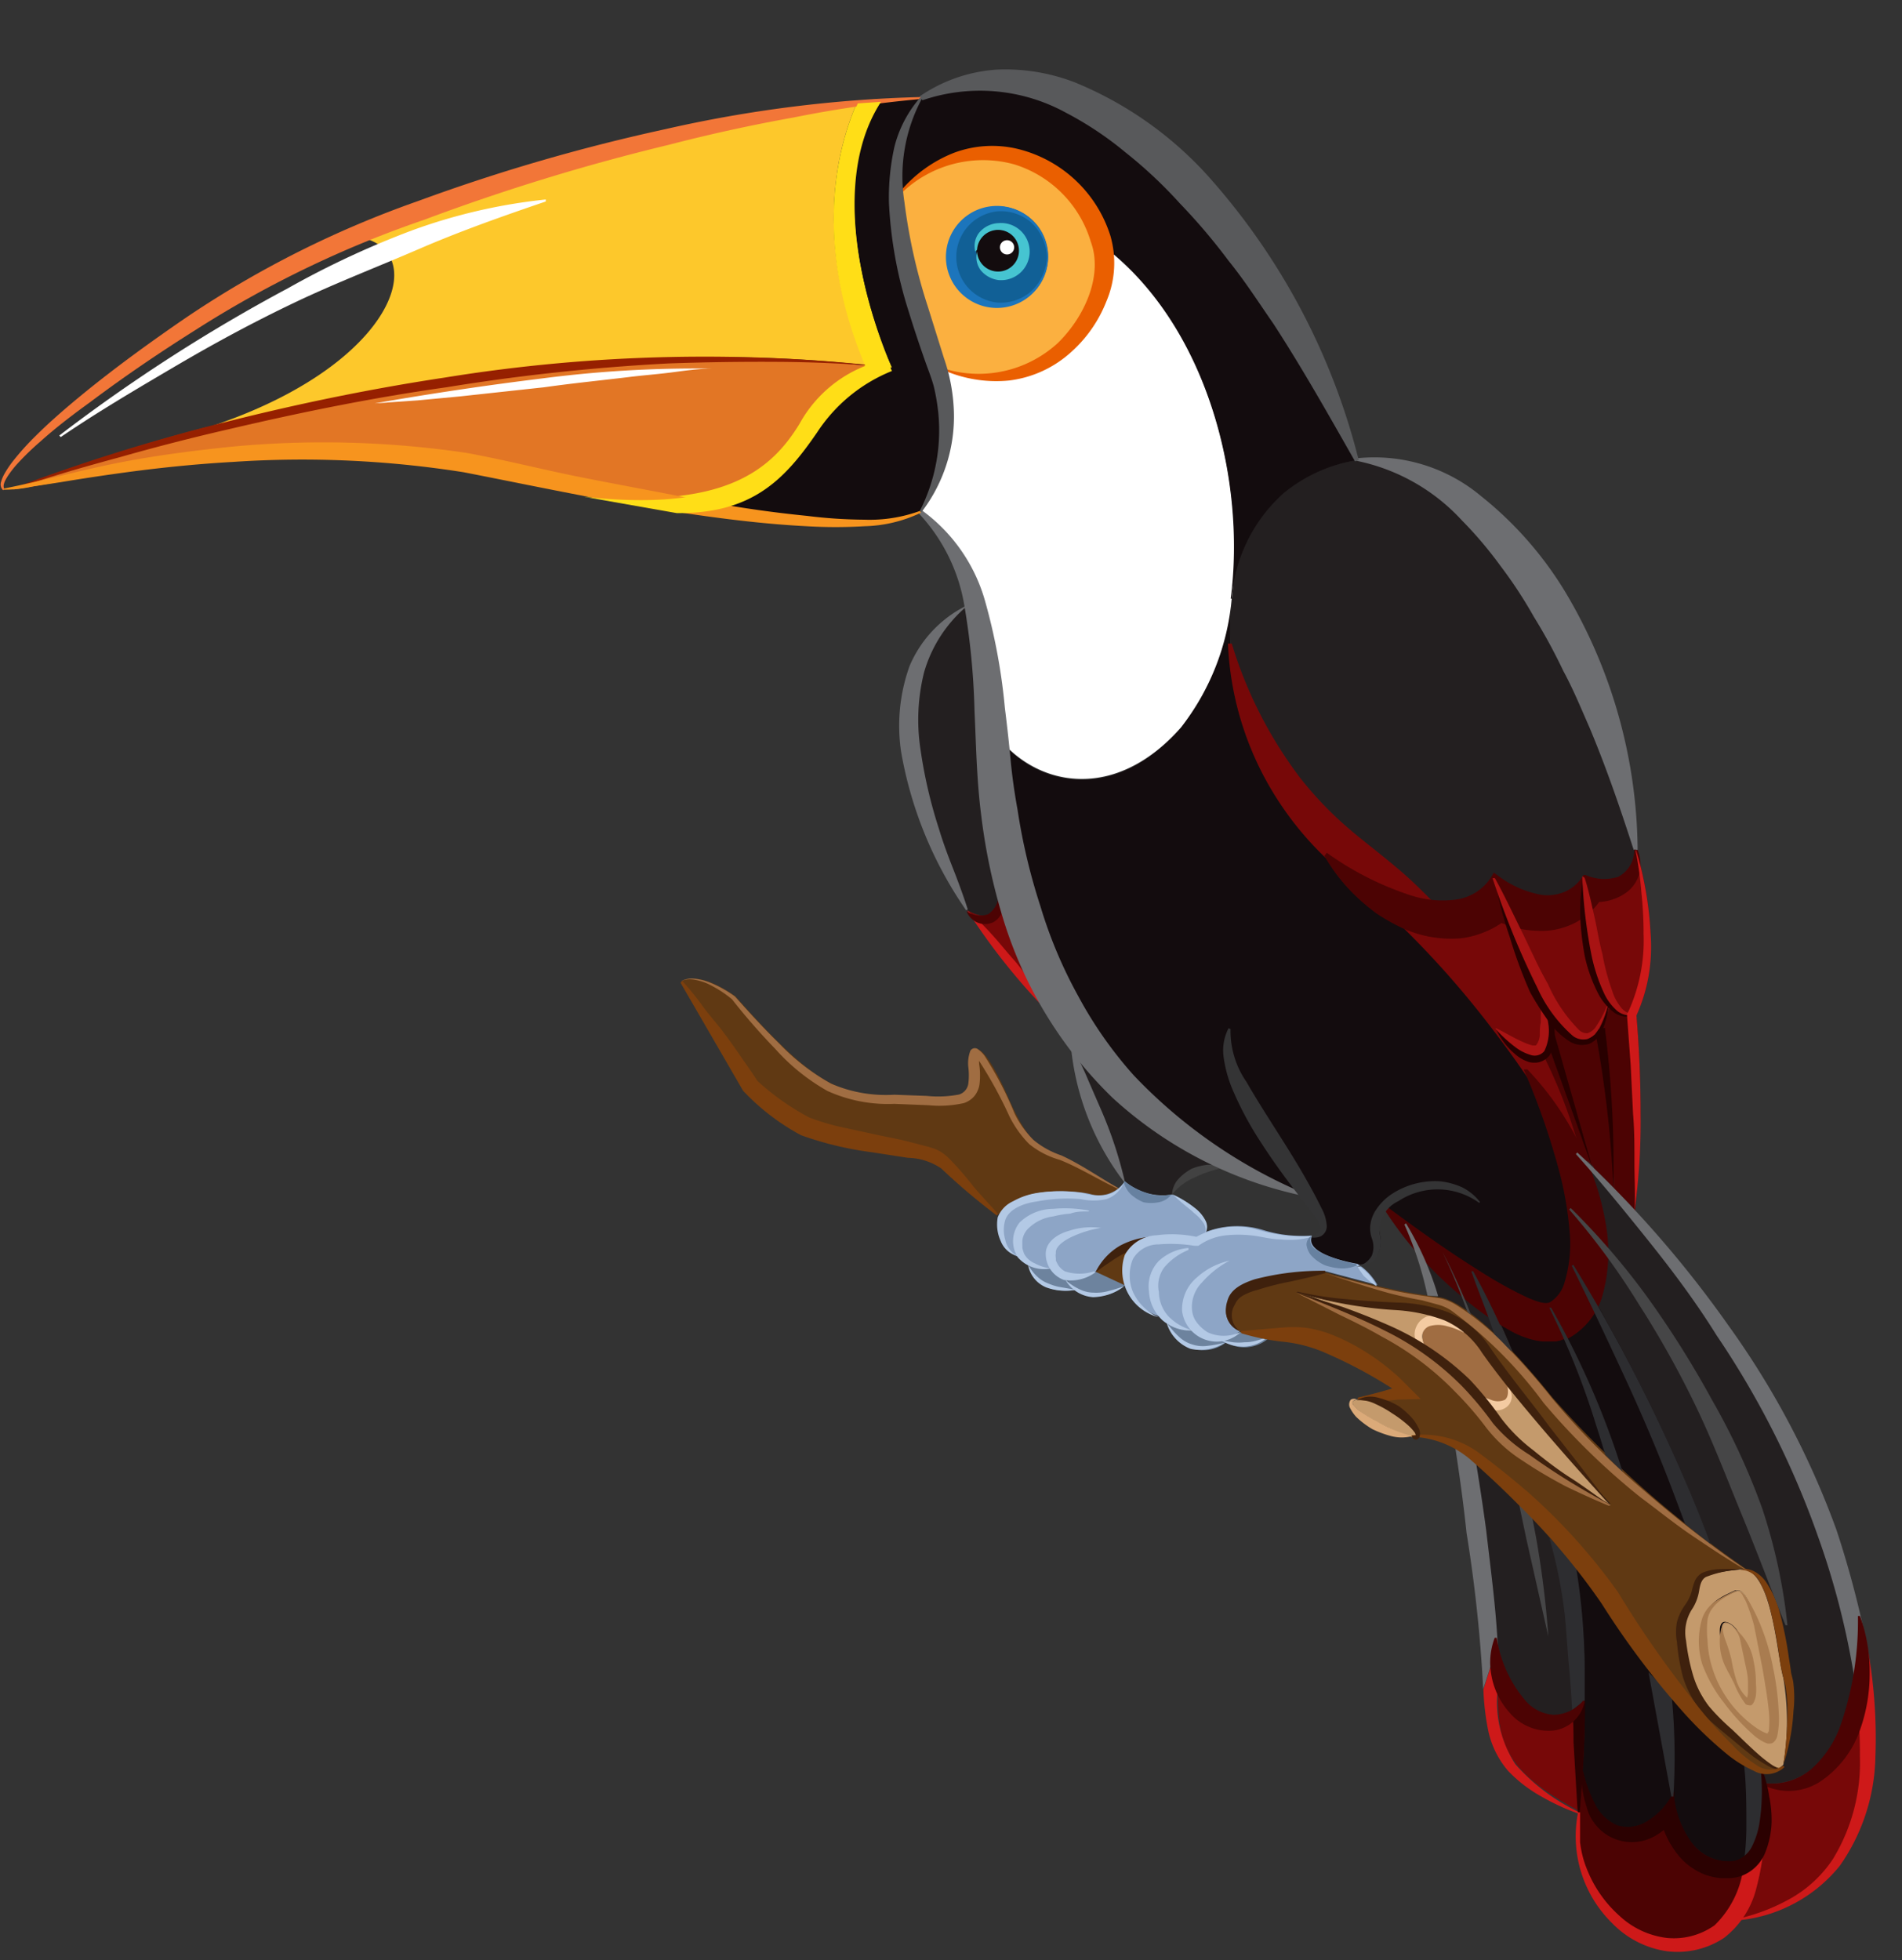 <svg xmlns="http://www.w3.org/2000/svg" xmlns:xlink="http://www.w3.org/1999/xlink" viewBox="-0.058 -3.51 95.828 98.75"><rect x="-0.058" y="-3.51" width="95.828" height="98.75" fill="#333333" stroke="none"/><defs><linearGradient id="b" x1="53.98" y1="52.99" x2="61.58" y2="52.99" gradientUnits="userSpaceOnUse"><stop offset="0" stop-color="#231f20"/><stop offset=".09" stop-color="#231f20"/><stop offset="1" stop-color="#231f20"/></linearGradient><radialGradient id="a" cx="79.18" cy="74.54" r="10.56" gradientUnits="userSpaceOnUse"><stop offset=".57" stop-color="#130c0e"/><stop offset=".8" stop-color="#130c0e"/><stop offset="1" stop-color="#130c0e"/></radialGradient><radialGradient id="c" cx="64.19" cy="44.5" r="16.52" xlink:href="#a"/><linearGradient id="d" x1="45.38" y1="34.81" x2="50.36" y2="34.81" xlink:href="#b"/><linearGradient id="e" x1="61.92" y1="30.82" x2="82.38" y2="30.82" xlink:href="#b"/><radialGradient id="f" cx="83.43" cy="75.29" r="11.29" xlink:href="#a"/><radialGradient id="g" cx="41" cy="12.2" r="9.07" xlink:href="#a"/><radialGradient id="h" cx="50.22" cy="9.15" r="1.09" xlink:href="#a"/><linearGradient id="i" x1="76.83" y1="68.39" x2="93.64" y2="68.39" xlink:href="#b"/><linearGradient id="j" x1="70.78" y1="70.53" x2="79.77" y2="70.53" xlink:href="#b"/><radialGradient id="k" cx="56.85" cy="13.38" r="12.41" xlink:href="#a"/></defs><title>Asset 3</title><g data-name="Layer 2"><g data-name="&lt;Group&gt;" fill="#603913"><path d="M46.84 54.94c-1.12-.28-5.17-.69-6.61-1.44a12.31 12.31 0 0 1-2.74-2.12l-3.19-5.47s.78-.58 2.7.78c4.2 4.77 5.38 4.91 7.88 5 3.22.07 4.11.47 4-1.27s.64-1.43 1.86 1.36 1.77 2.44 3.2 3.2c.58.3 1.33.79 2.4 1.4l-1.52 1.31h-4.53c-2.14-1.56-2.75-2.58-3.45-2.75z"/><path d="M58.79 58.69l-2.18 2.55L56 61l-.85-.4.28-1.66z"/></g><path d="M59 56.65a2.92 2.92 0 0 1-2.4-.67s-2.45-3.38-2.6-6.74a18.74 18.74 0 0 0 7.6 6c-2.06.43-2.6 1.41-2.6 1.41z" fill="url(#b)"/><path d="M61.47 64a2.23 2.23 0 0 0 1-.42l1.4.32a1.87 1.87 0 0 1-2.15.23 1.42 1.42 0 0 1-.25-.13z" fill="#6d839e"/><path d="M81.26 56.37a60.09 60.09 0 0 0-.68-8.07 4.94 4.94 0 0 0 .51-1.38c.34.52.76.82 1.29.69a50.59 50.59 0 0 1-.06 9.87c-.38-.41-.74-.78-1.06-1.11z" fill="#4c0303"/><path d="M78.07 62.33C83.62 72.52 84.23 87 84.23 87c-.89 1.51-3.56 3.08-4.57-1.29.06-1.09.1-2.32.11-3.59a35.18 35.18 0 0 0-.52-7c-2-9.4-4.18-12.87-5.11-14.66 1.71 1.14 3.39 2.08 3.93 1.87z" fill="url(#a)"/><path d="M43.16 1.57c-1.36 3.07-2 7.69.41 13.31-11.71-1.29-24 .76-33 3.09C20.8 14.56 21.94 8 16.88 8.39a89.51 89.51 0 0 1 26.28-6.82z" fill="#fdc82b"/><path d="M69.81 57.41a1.33 1.33 0 0 0-.36 1.15c.33 1.65-1 1.64-1.1 1.64s-2.76-.45-2.29-1.43c.5-.1.65-.39.32-.89-.15-.22-.5-.68-1-1.29a21.46 21.46 0 0 1-3.82-1.31 18.74 18.74 0 0 1-7.6-6 16.44 16.44 0 0 1-1.08-1.62 24.06 24.06 0 0 1-2.54-6.11 32.5 32.5 0 0 1-1-6.72c-.07-1.39-.12-2.65-.19-3.8.46 4 5.84 7.19 10.25 2.16a12.3 12.3 0 0 0 2.56-6.5H62a15.45 15.45 0 0 0 4.72 12.8 13.85 13.85 0 0 0 1.07 1 44.6 44.6 0 0 1 7.47 7.87l.06.07c.53.7 1 1.38 1.44 2a29.88 29.88 0 0 1 2.24 7 9.7 9.7 0 0 1 .12 2.87c-.15 1.25-.62 1.89-1.12 2.09s-2.22-.73-3.93-1.84c-.5-.32-1-.67-1.48-1l-1.88-1.34z" fill="url(#c)"/><path d="M50.36 41.5s-.11 1.76-1.65.86c-4.57-7-4.28-13.14 0-15.37a27.5 27.5 0 0 1 .45 4c.07 1.15.12 2.41.19 3.8a32.5 32.5 0 0 0 1.01 6.71z" fill="url(#d)"/><path d="M50.23 10.23a1.08 1.08 0 1 0-1.09-1.09 1.08 1.08 0 0 0 1.09 1.09zm0-3.34a2.53 2.53 0 1 1-2.53 2.54 2.54 2.54 0 0 1 2.52-2.54z" fill="#116096"/><path d="M80.58 48.3a60.09 60.09 0 0 1 .68 8.07c-.4-.42-.76-.77-1-1-1-3.17-2.26-7-2.26-7a9.12 9.12 0 0 0-.24-1.78c.94 1.75 2.04 3 2.82 1.71z" fill="#4c0303"/><path d="M50.36 41.5a24.06 24.06 0 0 0 2.54 6.11 35.4 35.4 0 0 1-4.19-5.25c1.54.9 1.65-.86 1.65-.86z" fill="#770808"/><path d="M79.78 40.7s-1.23 2.29-4.51 0c0 0-1.69 3.63-8.48-1.24A15.45 15.45 0 0 1 62 26.65a7.93 7.93 0 0 1 2.59-5.32 7.74 7.74 0 0 1 3.72-1.66c7.21-1 14 10 14 19.63.07 0 .07 2.29-2.53 1.4z" fill="url(#e)"/><path d="M79.78 40.7s.17 4.43 1.31 6.21a4.94 4.94 0 0 1-.51 1.38c-.78 1.29-1.88 0-2.87-1.78a42.68 42.68 0 0 1-2.44-5.8c3.28 2.29 4.51-.01 4.51-.01z" fill="#770808"/><path d="M88.79 87.39c-.08 1.37-.45 3-1.87 2.93-2.38-.21-2.69-3.32-2.69-3.32s-.61-14.51-6.16-24.7c.5-.2 1-.84 1.12-2.09s8.92 14 9.54 25.45v1.65z" fill="url(#f)"/><path d="M44.88 15a8.07 8.07 0 0 0-3.76 3.08c-1.65 2.39-3.27 4.11-7.08 4.07-1.44-.22-3-.49-4.68-.82 7 .79 9.43-1.2 10.87-3.57a6.51 6.51 0 0 1 3.34-2.92z" fill="#ffde17"/><path d="M60.11 63.52a1.54 1.54 0 0 0 1.36.48 1.42 1.42 0 0 0 .23.13 1.84 1.84 0 0 1-2.9-1 2.19 2.19 0 0 0 1.31.39z" fill="#6d839e"/><path d="M79.78 40.7c2.6.89 2.6-1.4 2.6-1.4s1.65 5.13 0 8.31c-.53.13-1-.17-1.29-.69-1.14-1.79-1.31-6.22-1.31-6.22z" fill="#770808"/><path d="M44.33 1.49C41 6.56 44.88 15 44.88 15l-1.31-.16c-2.41-5.58-1.77-10.2-.41-13.27.4-.04.79-.07 1.17-.08z" fill="#ffde17"/><path d="M58.15 58.77a6.13 6.13 0 0 1 2.13 0 1.87 1.87 0 0 1 .35-.19 4.42 4.42 0 0 1 2.93-.13 6.53 6.53 0 0 0 2.49.28c-.47 1 2.29 1.43 2.29 1.43a3 3 0 0 1 1 1.07l-2.59-.69s-4.26 0-4.82 1.32.52 1.68.52 1.68a2.23 2.23 0 0 1-1 .42 1.54 1.54 0 0 1-1.36-.48 2.19 2.19 0 0 1-1.31-.34 1.6 1.6 0 0 1-.37-.32 2.44 2.44 0 0 1-1.72-1.74 1.7 1.7 0 0 1 1.46-2.31z" fill="#8da5c6"/><path d="M48.69 27a8.92 8.92 0 0 0-2.34-4.73 7.83 7.83 0 0 0 1.23-7.19A6 6 0 0 0 56 9.22c4.83 4 6.71 11.52 6 17.42a12.3 12.3 0 0 1-2.56 6.5C55 38.17 49.6 35 49.14 31a27.5 27.5 0 0 0-.45-4z" fill="#fff"/><path d="M88.79 87.39c0 2.32-.2 4.4-1.13 5.76a3.59 3.59 0 0 1-2.54 1.55c-3.56.54-6-3.43-5.7-6 0-.27.06-.59.09-1 .06-.58.11-1.27.15-2 1 4.37 3.68 2.8 4.57 1.29 0 0 .31 3.08 2.69 3.29 1.42.16 1.79-1.52 1.87-2.89z" fill="#4c0303"/><path d="M46.35 1.42a7.92 7.92 0 0 0-1 4.71 39.92 39.92 0 0 0 2.19 8.94 7.83 7.83 0 0 1-1.23 7.19c-1.62 1-5.69 1-12.31-.07 3.81 0 5.43-1.68 7.08-4.07a8.07 8.07 0 0 1 3.8-3.12S41 6.56 44.33 1.49c.67-.05 1.39-.07 2.02-.07z" fill="url(#g)"/><path d="M47.58 15.07a39.92 39.92 0 0 1-2.19-8.94C49.54 1.42 55.49 4.91 56 9.22a6 6 0 0 1-8.42 5.85zm.11-5.64a2.53 2.53 0 1 0 2.53-2.54 2.53 2.53 0 0 0-2.53 2.54z" fill="#fbb040"/><path d="M10.4 18h.17c9-2.33 21.29-4.38 33-3.09a6.51 6.51 0 0 0-3.34 2.92c-1.44 2.37-3.85 4.36-10.87 3.57-1.34-.25-2.75-.54-4.24-.86-10.87-2.32-22.17.32-24.51.61A92.24 92.24 0 0 1 10.4 18z" fill="#e27625"/><path d="M79.77 82.14c0 1.27 0 2.5-.11 3.59 0 .77-.09 1.46-.15 2-5.13-2.73-3.84-4.44-4.18-8.82.67 3.66 2.85 4.97 4.44 3.23z" fill="#770808"/><path d="M51.79 60.24a2 2 0 0 0 1.15.15 1.07 1.07 0 0 0 .75.55 1.79 1.79 0 0 0 .5.53c-2.19.31-2.4-1.23-2.4-1.23z" fill="#6d839e"/><path d="M78 48.3s1.25 3.86 2.26 7c-.51-.49-.8-.75-.8-.75a50.24 50.24 0 0 0-2.59-4.2c-.43-.63-.91-1.31-1.44-2 .4.4 2.62 2.55 2.56-.07z" fill="#4c0303"/><circle cx="50.23" cy="9.15" r="1.09" fill="url(#h)"/><path d="M93.64 77.89c2.13 9.26-.19 14.39-6 15.26.93-1.36 1.17-3.44 1.13-5.76v-1.08c.36.1 4.83.81 4.87-8.42z" fill="#770808"/><path d="M55.15 60.56a2.34 2.34 0 0 1-1.46.38 1.07 1.07 0 0 1-.75-.55 2 2 0 0 1-1.15-.15 1.13 1.13 0 0 1-.5-.42 1.5 1.5 0 0 1-1-1.47c-.17-2 3.29-2 4.57-1.71a1.55 1.55 0 0 0 1.75-.64 2.92 2.92 0 0 0 2.4.67s2.25 1 1.62 2a1.87 1.87 0 0 0-.35.19 6.13 6.13 0 0 0-2.13 0 3.31 3.31 0 0 0-3 1.7z" fill="#8da5c6"/><path d="M53.69 60.94a2.34 2.34 0 0 0 1.46-.38l1.46.68a2 2 0 0 1-2.42.23 1.79 1.79 0 0 1-.5-.53z" fill="#6d839e"/><path d="M79.07 57.37a29.88 29.88 0 0 0-2.24-7c1.37 2 2.26 3.59 2.59 4.2 0 0 .29.26.8.75.28.27.64.62 1 1s.68.7 1.06 1.11c3.19 3.47 8.19 9.77 10.47 17.23.34 1.11.62 2.17.85 3.18 0 9.23-4.51 8.52-4.85 8.46v-.66c-.62-11.4-9.54-25.45-9.54-25.45a9.7 9.7 0 0 0-.14-2.82z" fill="url(#i)"/><path d="M75.33 48.3a44.6 44.6 0 0 0-7.47-7.87 13.85 13.85 0 0 1-1.07-1c6.79 4.87 8.48 1.24 8.48 1.24a42.68 42.68 0 0 0 2.44 5.8 9.12 9.12 0 0 1 .24 1.78c.06 2.62-2.16.47-2.56.07z" fill="#770808"/><path d="M75.33 79c-.34-4.37-1.81-16.64-4.55-20.81l1.88 1.34c.48.32 1 .67 1.48 1 .93 1.79 3.07 5.26 5.11 14.66a35.18 35.18 0 0 1 .52 7c-1.59 1.69-3.77.38-4.44-3.19z" fill="url(#j)"/><path d="M61.95 26.64c.76-5.9-1.12-13.38-6-17.42-.51-4.31-6.46-7.8-10.61-3.09a7.92 7.92 0 0 1 1-4.71c7.39-4.93 18.4 4.71 22 18.25a7.74 7.74 0 0 0-3.72 1.66A7.93 7.93 0 0 0 62 26.65z" fill="url(#k)"/><g data-name="&lt;Group&gt;"><path d="M75.95 66.36c.33 1.75-2.22 0-2.22 0A12.86 12.86 0 0 0 72 64.83c-1.08-1.67.22-2 1.74-1.24a4.65 4.65 0 0 1 .84.94c.38.55.86 1.17 1.38 1.83z" fill="#a06d42"/><path d="M65.34 61.57c4 1.31 6.5.4 8.39 2-1.52-.8-2.82-.43-1.74 1.24a29.66 29.66 0 0 0-6.65-3.24z" fill="#c49a6c"/><path d="M73.73 66.36s2.55 1.75 2.22 0c2.11 2.64 4.91 5.71 5.13 5.95-.27-.14-4.57-2.39-5.75-4a16.07 16.07 0 0 0-1.6-1.95z" fill="#c49a6c"/><path d="M68.34 67c1.1-.2 3.61 1.89 2.85 1.89h-.08c-.83-.17-3.91-1.74-2.77-1.89z" fill="#c49a6c"/><path d="M87 78.25c1.14.43 1.45 4.09 1 4s-2-4.37-1-4z" fill="#c49a6c"/><path d="M88 82.23c.48.11.17-3.55-1-4s.49 3.89 1 4zm-2.17-2.59c-.21-2 .27-2.4 1.62-3 1-.47 2.54 7.62 1.66 7.46s-3.11-2.47-3.3-4.46z" fill="#c49a6c"/><path d="M88 75.6c1.28.58 1.48 4.36 1.79 5.41a13.14 13.14 0 0 1 0 4.38 1.17 1.17 0 0 1-.25.2c-.59-.08-2-1.65-3.1-2.6a6.18 6.18 0 0 1-1.64-4c-.14-1.1.55-1.44.68-2.26s.2-.94 2.06-1.17a.81.81 0 0 1 .44.06zm-.62 1c-1.35.61-1.83 1-1.62 3s2.4 4.29 3.28 4.45-.58-7.89-1.61-7.42z" fill="#c49a6c"/><path d="M73.73 63.58c-1.89-1.61-4.36-.7-8.39-2A29.66 29.66 0 0 1 72 64.82a12.86 12.86 0 0 1 1.74 1.53 16.07 16.07 0 0 1 1.6 1.92c1.18 1.64 5.48 3.89 5.75 4-.22-.24-3-3.31-5.13-5.95-.52-.66-1-1.28-1.38-1.83a4.65 4.65 0 0 0-.85-.91zm-3.53 2.85a17.42 17.42 0 0 0-4.86-2.32 19.43 19.43 0 0 1-2.89-.53s-1.67-.81 0-2.22c.93-.78 4.29-.77 4.29-.77 1 .29 1.88.52 2.59.68a31.68 31.68 0 0 0 3.18.58c.83.13 2.75 1.43 5.66 5.06A53.7 53.7 0 0 0 88 75.59a.81.81 0 0 0-.44-.06c-1.86.23-1.92.35-2.06 1.17s-.82 1.16-.68 2.26a6.18 6.18 0 0 0 1.64 4c1 .95 2.51 2.52 3.1 2.6-1.91 1.14-6.74-5.12-8.5-7.93a37.83 37.83 0 0 0-7.19-7.87 4.78 4.78 0 0 0-2.71-.95c.76 0-1.75-2.09-2.85-1.89 1.14-.26 1.89-.49 1.89-.49z" fill="#603913"/></g><path d="M61.44 64c.22.05.43.08.62.11a2.5 2.5 0 0 0 .58 0 2 2 0 0 0 .56-.07 5.64 5.64 0 0 0 .6-.19 1.83 1.83 0 0 1-1.17.48 2.21 2.21 0 0 1-1.2-.33z" fill="#b3c9e5"/><path d="M58.77 63.18a3.91 3.91 0 0 0 .57.65 1.63 1.63 0 0 0 .67.39 1.7 1.7 0 0 0 .78.07 6.24 6.24 0 0 0 .86-.16 2.25 2.25 0 0 1-1.73.31 2 2 0 0 1-1.19-1.28z" fill="#b3c9e5"/><path d="M58.12 58.8c-.3.2-.58.31-.82.45a5.75 5.75 0 0 0-.72.39 5.08 5.08 0 0 0-.69.42c-.24.15-.47.32-.75.52a3.1 3.1 0 0 1 1.24-1.34 4 4 0 0 1 1.78-.46z" fill="#3f210d"/><path d="M73.69 63.62a3.81 3.81 0 0 0-.85-.32 1.59 1.59 0 0 0-.88 0 .56.56 0 0 0-.34.7 2.56 2.56 0 0 0 .36.83 1.49 1.49 0 0 1-.7-.78.91.91 0 0 1 0-.68 1 1 0 0 1 .55-.56 1.69 1.69 0 0 1 1.15.09 1.82 1.82 0 0 1 .79.65z" fill="#f4cba2"/><path d="M73.71 66.34a6 6 0 0 0 1.35.67.88.88 0 0 0 .7 0c.19-.14.17-.44.13-.67a.68.68 0 0 1 0 1 .81.81 0 0 1-.6.2 2.27 2.27 0 0 1-.48-.06 2.75 2.75 0 0 1-.72-.42 1.81 1.81 0 0 1-.5-.68z" fill="#f4cba2"/><path d="M34.31 45.9c.36.4.7.81 1 1.23s.67.83 1 1.26.63.85.93 1.29.61.86.89 1.31l-.13-.14a12.67 12.67 0 0 0 2.72 1.94 11.93 11.93 0 0 0 1.56.47l1.75.38c.59.13 1.19.23 1.79.39l.92.24.28.09a2.66 2.66 0 0 1 .31.15 2.83 2.83 0 0 1 .45.36A16.64 16.64 0 0 1 49 56.28c.39.46.81.9 1.23 1.37l-.06.08a32.38 32.38 0 0 1-2.8-2.37 3.07 3.07 0 0 0-1.68-.54l-1.81-.28a17 17 0 0 1-3.58-.86 11.44 11.44 0 0 1-2.92-2.24L34.23 46z" fill="#7c3f0d"/><path d="M56.26 56.38c-1-.47-1.94-1.07-2.93-1.46a4.31 4.31 0 0 1-1.53-.79 5.4 5.4 0 0 1-1-1.4 21.65 21.65 0 0 0-1.54-2.81 1.08 1.08 0 0 0-.2-.2h.06a.23.23 0 0 0 .17-.09 1.82 1.82 0 0 0 0 .58 3.68 3.68 0 0 1 0 .92 1.23 1.23 0 0 1-.25.57 1.18 1.18 0 0 1-.53.36 5.61 5.61 0 0 1-1.79.11L45 52.1a7.37 7.37 0 0 1-3.37-.65A10.3 10.3 0 0 1 39 49.33a32 32 0 0 1-2.18-2.5 5.88 5.88 0 0 0-1.2-.77 2.71 2.71 0 0 0-.68-.21 1.14 1.14 0 0 0-.69.07 1.2 1.2 0 0 1 .73-.12 2.77 2.77 0 0 1 .71.18 6 6 0 0 1 1.28.71c.73.82 1.47 1.63 2.25 2.39a10.94 10.94 0 0 0 2.59 2 6.93 6.93 0 0 0 3.19.56l1.64.06a5.62 5.62 0 0 0 1.62-.07.67.67 0 0 0 .47-.56 3.34 3.34 0 0 0 0-.81 1.78 1.78 0 0 1 .1-.83.26.26 0 0 1 .41-.06 1.49 1.49 0 0 1 .3.3 17.69 17.69 0 0 1 1.52 2.92 5 5 0 0 0 .94 1.32 4.44 4.44 0 0 0 1.42.79c1 .46 1.9 1.1 2.86 1.64z" fill="#a06d42"/><path d="M56.6 56a1.5 1.5 0 0 1-.91.9 3.05 3.05 0 0 1-1.29 0 8.08 8.08 0 0 0-2.23.12c-.72.1-1.4.4-1.58.93a1.73 1.73 0 0 0 0 1 1.16 1.16 0 0 0 .65.83 1.26 1.26 0 0 1-.88-.77 2 2 0 0 1-.15-1.19A1.48 1.48 0 0 1 51 57a3.6 3.6 0 0 1 1.13-.4 7.4 7.4 0 0 1 2.39 0 2.63 2.63 0 0 0 1.16.09 1.46 1.46 0 0 0 .92-.66z" fill="#b3c9e5"/><path d="M54 49.24c.28.6.55 1.13.77 1.67l.7 1.61A20.74 20.74 0 0 1 56.61 56h-.06a13.37 13.37 0 0 1-2.65-6.77z" fill="#6d6e71"/><path d="M59 56.65a5.61 5.61 0 0 1 1.21.75 1.86 1.86 0 0 1 .45.55.66.66 0 0 1 0 .69.66.66 0 0 0-.12-.59 2.14 2.14 0 0 0-.44-.45c-.16-.16-.34-.29-.52-.44s-.36-.31-.53-.48z" fill="#b3c9e5"/><path d="M61.55 55.33a5.77 5.77 0 0 0-1.4.47 2.82 2.82 0 0 0-1.16.88 1.25 1.25 0 0 1 .33-.8 2.58 2.58 0 0 1 .66-.51 3 3 0 0 1 .79-.2h.41a2.7 2.7 0 0 1 .41.13z" fill="#424242"/><path d="M56.6 56a3.55 3.55 0 0 0 1.12.59 2.13 2.13 0 0 0 1.25.07 1.06 1.06 0 0 1-.66.4 2 2 0 0 1-.75 0 2.2 2.2 0 0 1-.62-.38 1.28 1.28 0 0 1-.38-.65z" fill="#6781a0"/><path d="M48.68 42.36a12.68 12.68 0 0 1 1.22 1.19c.38.41.72.85 1.09 1.26s.68.87 1 1.34a11.56 11.56 0 0 1 .89 1.46 32.46 32.46 0 0 1-4.21-5.26z" fill="#ce1919"/><path d="M48.69 27a6.83 6.83 0 0 0-2.19 3.36 9.87 9.87 0 0 0-.18 3.89 23.94 23.94 0 0 0 .93 4c.2.67.45 1.34.71 2s.51 1.34.74 2.05l-.08.05a20 20 0 0 1-3.28-8 8.9 8.9 0 0 1 .43-4.31A6 6 0 0 1 48.64 27z" fill="#6d6e71"/><path d="M50.35 41.52a1 1 0 0 1 .15.72 1.09 1.09 0 0 1-.49.7 1 1 0 0 1-.88 0 1 1 0 0 1-.49-.55 1.17 1.17 0 0 0 1.1.15 1.26 1.26 0 0 0 .53-1z" fill="#4c0303"/><path d="M80.8 48.27a56.23 56.23 0 0 1 .43 8.11 56.09 56.09 0 0 0-.93-8z" fill="#280000"/><path fill="#280000" d="M78.16 48.23l2.02 7.11-2.5-6.95.48-.16z"/><path d="M68.29 19.58a8.37 8.37 0 0 1 6.28 1.91 18.22 18.22 0 0 1 4.37 5.05 25.7 25.7 0 0 1 3.51 12.76h-.2c-.71-2.2-1.41-4.22-2.23-6.17-.44-1-.82-1.93-1.32-2.85a27.65 27.65 0 0 0-1.48-2.72A22.35 22.35 0 0 0 75.54 25a20 20 0 0 0-1.94-2.29 9.88 9.88 0 0 0-5.29-3z" fill="#6d6e71"/><path d="M79.44 54.91a51.93 51.93 0 0 0-4.38-6.67 47.12 47.12 0 0 0-5.36-5.91c-1-.93-2-1.71-3-2.65a16.11 16.11 0 0 1-2.54-3.14 15.69 15.69 0 0 1-2.35-7.63H62a21.55 21.55 0 0 0 3.48 6.81 18.18 18.18 0 0 0 2.52 2.6c.82.7 2.08 1.63 3.07 2.55a38.65 38.65 0 0 1 2.85 3 33.11 33.11 0 0 1 2.4 3.37 25.7 25.7 0 0 1 3.3 7.53z" fill="#770808"/><path d="M46.27 1.35A7.77 7.77 0 0 1 50.12 0a9.69 9.69 0 0 1 4 .65 18.45 18.45 0 0 1 6.67 4.69 33.78 33.78 0 0 1 7.61 14.34l-.19.05C66.83 17.3 65.53 15 64.1 12.8c-.75-1.08-1.44-2.16-2.25-3.16a30.23 30.23 0 0 0-2.47-2.91 22.66 22.66 0 0 0-2.73-2.56 17 17 0 0 0-3-2 9 9 0 0 0-7.23-.63z" fill="#58595b"/><path d="M45.32 6.11A6.78 6.78 0 0 1 48 4.19 5.51 5.51 0 0 1 51.25 4a6.52 6.52 0 0 1 4.64 4.38 4.93 4.93 0 0 1-.2 3.28 6.73 6.73 0 0 1-1.91 2.68 5.66 5.66 0 0 1-3 1.32 6.61 6.61 0 0 1-3.24-.5v-.09a5.9 5.9 0 0 0 5.71-1.31c1.36-1.34 2.27-3.41 1.65-5.09a5.82 5.82 0 0 0-3.86-3.9 5.92 5.92 0 0 0-5.64 1.41z" fill="#ea5f00"/><path d="M46.39 22.2a8.5 8.5 0 0 1 3.18 4.56 29.86 29.86 0 0 1 1 5.39c.11.88.21 1.77.29 2.63s.2 1.68.35 2.51a30.25 30.25 0 0 0 1.15 4.85 23 23 0 0 0 1.9 4.52 20.61 20.61 0 0 0 2.8 4 25.51 25.51 0 0 0 8.34 5.84v.19A20.46 20.46 0 0 1 56 51.8a21.17 21.17 0 0 1-5.51-9 30 30 0 0 1-1.11-5.22c-.23-1.77-.26-3.54-.34-5.31a36.72 36.72 0 0 0-.51-5.27 8.93 8.93 0 0 0-2.29-4.64z" fill="#6d6e71"/><path d="M52.74 9.44A2.57 2.57 0 1 1 52 7.63a2.58 2.58 0 0 1 .74 1.81zm-.05 0a2.48 2.48 0 0 0-.78-1.73 2.32 2.32 0 0 0-1.74-.57 2.31 2.31 0 0 0 0 4.59 2.32 2.32 0 0 0 1.72-.56 2.48 2.48 0 0 0 .8-1.73z" fill="#1c75bc"/><path d="M49.08 9.16a1.1 1.1 0 0 1 .18-.93 1.34 1.34 0 0 1 1-.5 1.44 1.44 0 1 1 0 2.87 1.38 1.38 0 0 1-.91-.5 1.1 1.1 0 0 1-.18-.93 1.06 1.06 0 0 0 1.06 1 1 1 0 0 0 0-2.1 1.06 1.06 0 0 0-1.06 1z" fill="#46c4d1"/><path d="M.55 21.11a95 95 0 0 1 10.76-3.36c3.65-.92 7.33-1.68 11.05-2.24A81.81 81.81 0 0 1 44.85 15q-2.81-.26-5.62-.28t-5.62.08A102.77 102.77 0 0 0 22.44 16c-3.71.52-7.38 1.27-11 2.12q-2.74.63-5.45 1.4c-1.81.49-3.61 1-5.39 1.63z" fill="#962000"/><path d="M76.89 50.36a15.08 15.08 0 0 1 3.17 5 13.47 13.47 0 0 1 .82 3 8.07 8.07 0 0 1-.24 3.53 3.62 3.62 0 0 1-1.76 2.07h-.16l-.16.06-.22.05h-.68a3.42 3.42 0 0 1-.69-.14 4.49 4.49 0 0 1-.88-.37 14.55 14.55 0 0 1-2.5-1.75 19.1 19.1 0 0 1-3.88-4.36l.12-.16c1.5 1.11 3 2.19 4.6 3.19a21.14 21.14 0 0 0 2.43 1.36c.39.17.91.39 1.18.25a1.7 1.7 0 0 0 .73-1 6.73 6.73 0 0 0 .24-2.7 17.37 17.37 0 0 0-.47-2.74 36.25 36.25 0 0 0-1.83-5.28z" fill="#4c0303"/><path d="M93.83 78.5a25.23 25.23 0 0 1 .6 6.5 9.87 9.87 0 0 1-1.79 5.48 7.47 7.47 0 0 1-5 2.74v-.1a9.74 9.74 0 0 0 2.64-1.06 6.28 6.28 0 0 0 2-1.9A9.33 9.33 0 0 0 93.65 85a24.9 24.9 0 0 0-.28-3.87z" fill="#ce1919"/><path d="M93.38 81.09a39.82 39.82 0 0 0-1.84-7.19 44.24 44.24 0 0 0-5.12-10.15c-1-1.61-2.16-3.17-3.36-4.67s-2.42-3-3.72-4.45l.07-.08a55.49 55.49 0 0 1 7.64 8.75 42.29 42.29 0 0 1 5.42 10.27 49.5 49.5 0 0 1 1.35 4.93z" fill="#6d6e71"/><path d="M68.31 60.21a2.59 2.59 0 0 1 1 1.08 2.55 2.55 0 0 1-.32-.22c-.1-.07-.17-.16-.26-.23s-.15-.17-.22-.27a2 2 0 0 1-.2-.34z" fill="#b3c9e5"/><path d="M74.47 57.09A3.58 3.58 0 0 0 70.4 57a1.62 1.62 0 0 0-.92 1.77 1.48 1.48 0 0 1-.19 1.08 1.2 1.2 0 0 1-1 .44 1.08 1.08 0 0 0 .77-.55 1.22 1.22 0 0 0 0-.86 1.5 1.5 0 0 1-.08-.66 1.79 1.79 0 0 1 .22-.67 2.83 2.83 0 0 1 .9-.93 4 4 0 0 1 2.37-.62 3.66 3.66 0 0 1 1.15.31 2.64 2.64 0 0 1 .89.74z" fill="#343435"/><path d="M82.45 39.31a1.91 1.91 0 0 1 .11 1.08 1.74 1.74 0 0 1-.73 1.1 2.56 2.56 0 0 1-1.29.44 5.44 5.44 0 0 1-1.19 0l1.51-.59a3.43 3.43 0 0 1-.62.92 3.52 3.52 0 0 1-.83.66 3.69 3.69 0 0 1-2 .46 4.9 4.9 0 0 1-1.79-.38 9.18 9.18 0 0 1-1.4-.75l2.63-.71a3.26 3.26 0 0 1-.19.35l-.16.24a2.9 2.9 0 0 1-.35.4 4.3 4.3 0 0 1-.81.62 4.71 4.71 0 0 1-1.79.61 5.93 5.93 0 0 1-3.07-.57 10.11 10.11 0 0 1-1.2-.69c-.36-.27-.7-.55-1-.84a8.78 8.78 0 0 1-1.61-2.05l.12-.16A15.42 15.42 0 0 0 71 41.59a5.17 5.17 0 0 0 2.29.22 2.51 2.51 0 0 0 1.8-1.16l.11-.2.17.12a5.11 5.11 0 0 0 2.23 1 2.25 2.25 0 0 0 1.17-.15 2 2 0 0 0 .89-.75l.06-.1h.1a2.35 2.35 0 0 0 1.66.09 1.52 1.52 0 0 0 .8-1.37z" fill="#4c0303"/><path d="M89.79 85.4a18.43 18.43 0 0 0 .21-2.66 8.1 8.1 0 0 0-.11-1.33c-.1-.43-.22-.87-.28-1.31a24.76 24.76 0 0 0-.5-2.63 5.17 5.17 0 0 0-.48-1.23 1.1 1.1 0 0 0-1-.66c.48-.18 1 .21 1.27.58a5.39 5.39 0 0 1 .63 1.27 18.84 18.84 0 0 1 .54 2.57l.1.64c0 .16.11.43.13.67a6 6 0 0 1 0 1.4 10.24 10.24 0 0 1-.51 2.68z" fill="#7c3f0d"/><path d="M87.56 75.57a5.36 5.36 0 0 0-1.68.37c-.25.15-.29.46-.34.74a2.39 2.39 0 0 1-.31.82 2.16 2.16 0 0 0-.34 1.64 10.3 10.3 0 0 0 .34 1.7A4.89 4.89 0 0 0 86 82.4a11.09 11.09 0 0 0 1.22 1.23c.42.4.83.81 1.27 1.2a7 7 0 0 0 .68.54 1.47 1.47 0 0 0 .38.2.2.2 0 0 0 .28-.17.29.29 0 0 1-.1.23.35.35 0 0 1-.26 0 1.63 1.63 0 0 1-.44-.17 7.64 7.64 0 0 1-.76-.48c-.47-.36-.91-.74-1.36-1.11-.22-.18-.45-.37-.66-.56a4.48 4.48 0 0 1-.66-.69 5.37 5.37 0 0 1-.85-1.62 10.5 10.5 0 0 1-.31-1.79 2.79 2.79 0 0 1 0-1 2.64 2.64 0 0 1 .42-.88 2.08 2.08 0 0 0 .33-.69 3.18 3.18 0 0 1 .14-.47.87.87 0 0 1 .38-.44 2.42 2.42 0 0 1 .93-.19 8.36 8.36 0 0 1 .88 0z" fill="#3f210d"/><path d="M75.32 48.29a6.69 6.69 0 0 0 1.1.93 2.21 2.21 0 0 0 .64.3.54.54 0 0 0 .6-.17 2.29 2.29 0 0 0 .2-1.38 11.63 11.63 0 0 0-.21-1.43 4.45 4.45 0 0 1 .55 1.41 2.71 2.71 0 0 1 .07.79 1.71 1.71 0 0 1-.26.92 1 1 0 0 1-.56.35A1.15 1.15 0 0 1 77 50a1.91 1.91 0 0 1-.74-.42 3.55 3.55 0 0 1-.93-1.22z" fill="#280000"/><path d="M75.32 48.29c.46.22.87.48 1.28.66a3.23 3.23 0 0 0 .56.21c.18 0 .17 0 .2-.05a.89.89 0 0 0 .16-.45c0-.21 0-.43.05-.66 0-.46 0-.95.1-1.46a11.83 11.83 0 0 1 .27 1.46 2.35 2.35 0 0 1-.19 1.44.63.63 0 0 1-.71.19 2.32 2.32 0 0 1-.66-.32 6.81 6.81 0 0 1-1.1-1z" fill="#a81313"/><path d="M62.43 63.55l2.11-.18a7.32 7.32 0 0 1 1.11 0 6.14 6.14 0 0 1 1.16.27 10 10 0 0 1 2 1 10.93 10.93 0 0 1 1.71 1.33l1 1-1.17.03a7.58 7.58 0 0 1-2 0v-.1c.63-.15 1.25-.31 1.86-.5v.12a23.43 23.43 0 0 0-3.67-1.95 7.12 7.12 0 0 0-2-.49 11.32 11.32 0 0 1-2.05-.42z" fill="#7c3f0d"/><path d="M81 72.35a34.26 34.26 0 0 1-4.12-2.51 7.65 7.65 0 0 1-1.76-1.66 17.11 17.11 0 0 0-1.55-1.84 14.32 14.32 0 0 0-3.88-2.81c-1.43-.73-2.94-1.31-4.43-1.92l2.32.72c.76.27 1.52.57 2.27.9A13.9 13.9 0 0 1 74 66a17.27 17.27 0 0 1 1.56 1.92 8.25 8.25 0 0 0 1.62 1.62c.61.5 1.26 1 1.92 1.42s1.31.93 2 1.37z" fill="#3f210d"/><path d="M81 72.35q-1.12-.47-2.21-1c-.71-.38-1.42-.79-2.1-1.25a7.15 7.15 0 0 1-1.87-1.69 16.81 16.81 0 0 0-1.54-1.78 14.9 14.9 0 0 0-3.73-2.81c-.69-.4-1.4-.75-2.13-1.1l-2.16-1.1c1.49.6 3 1.17 4.44 1.9a14.4 14.4 0 0 1 3.91 2.81 17.14 17.14 0 0 1 1.55 1.86A7.58 7.58 0 0 0 77 69.78a34.24 34.24 0 0 0 4.1 2.53z" fill="#a06d42"/><path d="M65.32 61.56a16.79 16.79 0 0 0 2.48.38c.83.09 1.65.13 2.5.17a7.77 7.77 0 0 1 2.58.48A4.74 4.74 0 0 1 75 64.35c.93 1.37 2 2.65 3 4l1.56 2 1.53 2q-1.7-1.86-3.34-3.77c-1.09-1.28-2.17-2.57-3.14-3.94A4.27 4.27 0 0 0 72.7 63a8.37 8.37 0 0 0-2.44-.51 21.38 21.38 0 0 1-5-.9z" fill="#3f210d"/><path d="M75.27 63.85c-.34-1.12-.81-2.19-1.2-3.32h.09a40.19 40.19 0 0 1 2 4.2z" fill="#2d2d30"/><path d="M79.8 82.15q0 2.83-.27 5.65h-.1l-.21-3.54c0-.54 0-1.07-.07-1.61z" fill="#2b0101"/><path d="M79.15 82.65q-.05-1-.13-1.9c-.12-1.16-.15-2.32-.31-3.45a24.45 24.45 0 0 0-.71-3.35l1.33 1.38a32.39 32.39 0 0 1 .45 5.41v1.41z" fill="#2d2d30"/><path d="M88.86 87.75v.83a12.7 12.7 0 0 1-.42 3 4.54 4.54 0 0 1-1.64 2.54 4.24 4.24 0 0 1-2.94.66 4.79 4.79 0 0 1-2.68-1.39 6.14 6.14 0 0 1-1.73-5.6h.1v1.5a5.15 5.15 0 0 0 .36 1.4A6.16 6.16 0 0 0 81.53 93a4.23 4.23 0 0 0 2.4 1.12 3.54 3.54 0 0 0 2.4-.64 4.93 4.93 0 0 0 1.48-3.25l.61-.75z" fill="#ce1919"/><path d="M88.8 85.69q.06 1 .06 2.06l-.4 1.54-.65 1a14.69 14.69 0 0 0 .12-1.7c0-1.07 0-2.15-.12-3.23z" fill="#2d2d30"/><path d="M84.84 73.26q-.37-1-.75-2c-.72-1.87-1.51-3.71-2.36-5.54s-1.7-3.65-2.6-5.46l.08-.05A85.11 85.11 0 0 1 84.81 71c.47 1.08.91 2.18 1.32 3.29z" fill="#2d2d30"/><path d="M75.4 79.32c0 .75.06 1.51 0 2.27a5.76 5.76 0 0 0 .89 3.78 10 10 0 0 0 3.16 2.39v.09a11.27 11.27 0 0 1-1.84-.85 7 7 0 0 1-1.68-1.29 4.57 4.57 0 0 1-1-2 12.69 12.69 0 0 1-.25-2.1z" fill="#ce1919"/><path d="M74.31 70.18q.28 1.7.51 3.4c.22 1.91.48 3.82.58 5.74l-.73 2.27a72.7 72.7 0 0 0-.84-7.88c-.15-1.44-.35-2.88-.57-4.31z" fill="#6d6e71"/><path d="M71.86 61.76a17.73 17.73 0 0 0-1.16-3.58l.08-.06a15.62 15.62 0 0 1 1.62 3.67z" fill="#6d6e71"/><path d="M62.43 63.62a1.76 1.76 0 0 1-2.93-1.08 2.08 2.08 0 0 1 .74-1.69 3.59 3.59 0 0 1 1.65-.85 4.86 4.86 0 0 0-1.39 1.1 1.74 1.74 0 0 0-.5 1.38 1.19 1.19 0 0 0 .24.63 2 2 0 0 0 .55.5 1.93 1.93 0 0 0 1.61 0z" fill="#b3c9e5"/><path d="M66.72 60.62c-.59.18-1.18.3-1.75.43a13.44 13.44 0 0 0-1.66.42 3 3 0 0 0-.73.28 1.07 1.07 0 0 0-.25.19 1 1 0 0 0-.17.27 1 1 0 0 0 .26 1.35 1.08 1.08 0 0 1-.64-.63 1.38 1.38 0 0 1 0-.9c.16-.63.83-.91 1.37-1.09a13.35 13.35 0 0 1 3.56-.43z" fill="#3f210d"/><path d="M59.82 59.46a3.13 3.13 0 0 0-1.22.88 1.55 1.55 0 0 0-.27 1.24 1.86 1.86 0 0 0 .46 1.2 2.58 2.58 0 0 0 1.28.74 2.2 2.2 0 0 1-1.54-.5 2.12 2.12 0 0 1-.7-1.47 1.85 1.85 0 0 1 .5-1.54 2.52 2.52 0 0 1 1.49-.65z" fill="#b3c9e5"/><path d="M66 58.81a4.09 4.09 0 0 1-1.51.12c-.51 0-1-.15-1.48-.2a6 6 0 0 0-1.36 0 2.92 2.92 0 0 0-1.18.42l-.15.1h-.2a7.56 7.56 0 0 0-1.81-.07 1.48 1.48 0 0 0-1.29.74 2.18 2.18 0 0 0 0 1.65 2.54 2.54 0 0 0 1.3 1.28 2.43 2.43 0 0 1-1.71-3.13 1.91 1.91 0 0 1 1.61-1 5.9 5.9 0 0 1 2 .08 4.11 4.11 0 0 1 2.9-.41 8.38 8.38 0 0 0 2.9.38z" fill="#b3c9e5"/><path d="M61.94 48.33a4.5 4.5 0 0 0 .8 2.66c.47.82 1 1.65 1.52 2.47s1.06 1.67 1.55 2.55c.25.44.49.89.72 1.36a2.12 2.12 0 0 1 .26.91.58.58 0 0 1-.32.5.87.87 0 0 1-.45.05v-.1c.23 0 .49-.18.45-.42a1.52 1.52 0 0 0-.35-.63l-.93-1.21c-.62-.81-1.21-1.63-1.76-2.49a16.71 16.71 0 0 1-1.43-2.7 6.4 6.4 0 0 1-.4-1.48 2.42 2.42 0 0 1 .24-1.51z" fill="#343435"/><path d="M55.13 60.59a2.11 2.11 0 0 1-1.59.38 1.39 1.39 0 0 1-.91-1.32c0-.62.63-1 1.13-1.14a3.58 3.58 0 0 1 1.65-.16 5.53 5.53 0 0 0-1.51.47c-.45.22-.8.52-.76.8a.64.64 0 0 0 0 .25V60l.08.16a.94.94 0 0 0 .38.38 2.36 2.36 0 0 0 1.46 0z" fill="#b3c9e5"/><path d="M54.78 57.52c-.32 0-.62 0-.91.11a5.07 5.07 0 0 0-.86.14 2.18 2.18 0 0 0-1.31.66 1.05 1.05 0 0 0-.25.55v.23a1.26 1.26 0 0 1 0 .14 1.79 1.79 0 0 0 .09.3 1.06 1.06 0 0 0 .53.48 2.16 2.16 0 0 0 .83.26 1.76 1.76 0 0 1-1.68-.56 1.51 1.51 0 0 1 .09-1.75 2.45 2.45 0 0 1 1.69-.69 6.49 6.49 0 0 1 1.82.09z" fill="#b3c9e5"/><path d="M53.66 61a2.75 2.75 0 0 0 .67.44 1.62 1.62 0 0 0 .71.17 2.26 2.26 0 0 0 .75-.08c.25-.06.52-.15.79-.24a2.68 2.68 0 0 1-1.56.55 1.74 1.74 0 0 1-1.38-.84z" fill="#b3c9e5"/><path d="M51.77 60.25a2.12 2.12 0 0 0 .44.56 1.6 1.6 0 0 0 .55.34 2.64 2.64 0 0 0 .65.19l.74.13a2.88 2.88 0 0 1-1.49-.12 1.51 1.51 0 0 1-.92-1.13z" fill="#b3c9e5"/><path d="M88.75 86.31a3.12 3.12 0 0 0 2.51-.75 5.35 5.35 0 0 0 1.45-2.26 16.09 16.09 0 0 0 .84-5.4h.1a8.06 8.06 0 0 1 .49 2.84 8.41 8.41 0 0 1-.49 2.91 5.17 5.17 0 0 1-1.88 2.51 2.91 2.91 0 0 1-3 .25z" fill="#4c0303"/><path d="M89.08 87a6.54 6.54 0 0 0-.32-1.28h-.1a10.42 10.42 0 0 1-.06 2.53 4.07 4.07 0 0 1-.36 1.2 1.39 1.39 0 0 1-.88.78 2.28 2.28 0 0 1-2.16-.88 4.82 4.82 0 0 1-.91-2.35v-.26l-.13.22A3.53 3.53 0 0 1 83 88.19a1.82 1.82 0 0 1-1.56.26 2.25 2.25 0 0 1-1.16-1.13 6.78 6.78 0 0 1-.57-1.59h-.1a5.32 5.32 0 0 0 .27 1.78 2.35 2.35 0 0 0 3.58 1.39c.11-.06.21-.15.31-.22a4.52 4.52 0 0 0 .71 1.25 3.29 3.29 0 0 0 1.36 1 3.19 3.19 0 0 0 .83.18h.41a2.18 2.18 0 0 0 .53-.09 2.08 2.08 0 0 0 1.3-1.28 4.51 4.51 0 0 0 .29-1.43 5.82 5.82 0 0 0-.12-1.31z" fill="#2b0101"/><path d="M75.35 79a6.37 6.37 0 0 0 1.41 3.12 2.06 2.06 0 0 0 1.46.76 2 2 0 0 0 1.49-.72l.07.07a1.84 1.84 0 0 1-1.56 1.44 2.56 2.56 0 0 1-2.22-.9 3.77 3.77 0 0 1-.91-1.84 3.5 3.5 0 0 1 .16-1.93z" fill="#4c0303"/><path d="M84.16 81.88a31.62 31.62 0 0 1 .09 5.12h-.1L83 80.74z" fill="#2d2d30"/><path d="M80.82 69.78q-.22-.75-.46-1.49A39.75 39.75 0 0 0 78 62.37h.09a41.62 41.62 0 0 1 3.61 8.29z" fill="#2d2d30"/><path d="M79.08 57.35A36.19 36.19 0 0 1 83 61.92a49.54 49.54 0 0 1 3.2 5.1 34.47 34.47 0 0 1 2.53 5.47A28 28 0 0 1 90 78.37h-.1c-.75-1.87-1.44-3.72-2.19-5.54s-1.45-3.67-2.31-5.46a48.61 48.61 0 0 0-2.9-5.19 35.86 35.86 0 0 0-3.5-4.76z" fill="#464647"/><path d="M77.12 72.84q.11.55.21 1.09a47.15 47.15 0 0 1 .62 5L76.84 74l-.39-1.86z" fill="#464647"/><path d="M73.86 62.55a29.58 29.58 0 0 0-1.25-3 30.52 30.52 0 0 1 1.48 3.27z" fill="#464647"/><path d="M87.41 76.67c-.66.28-1.35.74-1.44 1.44a4.7 4.7 0 0 0 0 1 5.44 5.44 0 0 0 .13 1 5.77 5.77 0 0 0 2.41 3.48 2.1 2.1 0 0 0 .46.23h.09c-.14 0 0-.06 0-.13a4.89 4.89 0 0 0 0-1c-.07-.72-.2-1.43-.32-2.15l-.42-2.14a8.32 8.32 0 0 0-.32-.99 2.45 2.45 0 0 0-.23-.49c-.05-.14-.2-.32-.36-.25zm0 0c.22-.08.38.12.48.25a3.93 3.93 0 0 1 .3.48 10.2 10.2 0 0 1 .47 1 11.18 11.18 0 0 1 .62 2.14 13.75 13.75 0 0 1 .28 2.22 4.25 4.25 0 0 1-.07 1.16.6.6 0 0 1-.2.35.32.32 0 0 1-.18.06H89l-.15-.06a2.45 2.45 0 0 1-.5-.32 10.31 10.31 0 0 1-1.52-1.64 7.13 7.13 0 0 1-1.13-2 4 4 0 0 1 0-2.28 1.71 1.71 0 0 1 .72-.9 8 8 0 0 1 .97-.51z" fill="#a97c50"/><path d="M87 78.29c-.2-.09-.29.11-.26.29a2.29 2.29 0 0 0 .13.53 8.05 8.05 0 0 1 .31 1 7.63 7.63 0 0 0 .26 1.08 2 2 0 0 0 .57.87c-.1.05 0-.13 0-.3v-.53c0-.36-.1-.71-.17-1.06s-.15-.7-.22-1.05a1.18 1.18 0 0 0-.62-.83zm0 0a2.68 2.68 0 0 1 1.29 1.87 5.29 5.29 0 0 1 .12 1.15 3.13 3.13 0 0 1 0 .59 1.2 1.2 0 0 1-.09.31.51.51 0 0 1-.13.18.24.24 0 0 1-.16 0 .25.25 0 0 1-.14-.05 4.28 4.28 0 0 1-.56-1c-.16-.34-.36-.67-.51-1a2.88 2.88 0 0 1-.23-1.12 2.65 2.65 0 0 1 .05-.59.65.65 0 0 1 .12-.28.25.25 0 0 1 .24-.11z" fill="#a97c50"/><path d="M68.3 60.24a1.83 1.83 0 0 1-.82.15 3.19 3.19 0 0 1-.79-.16 2.12 2.12 0 0 1-.71-.52 1.06 1.06 0 0 1-.21-.49.49.49 0 0 1 .23-.45.5.5 0 0 0 .19.63 2.33 2.33 0 0 0 .64.35 7.47 7.47 0 0 0 1.43.42z" fill="#6781a0"/><path d="M46.32 1.48a59.11 59.11 0 0 0-6.4.93c-2.12.38-4.22.84-6.3 1.38a105.48 105.48 0 0 0-12.3 3.77 53.58 53.58 0 0 0-11.49 5.53c-1.83 1.15-3.6 2.35-5.32 3.64-.87.63-1.73 1.28-2.53 2a13.42 13.42 0 0 0-1.14 1.1 5 5 0 0 0-.49.62c-.13.2-.3.49-.19.66l-.06.08a.41.41 0 0 1-.1-.44 1.91 1.91 0 0 1 .16-.38 5.19 5.19 0 0 1 .46-.68 13.22 13.22 0 0 1 1.09-1.21c.77-.77 1.59-1.47 2.43-2.16 1.68-1.37 3.44-2.64 5.22-3.86A51.07 51.07 0 0 1 21 6.62 94.13 94.13 0 0 1 33.45 3a65.24 65.24 0 0 1 12.87-1.62z" fill="#f27638"/><path d="M46.28 22.24a8.92 8.92 0 0 0 .93-5A10.41 10.41 0 0 0 47 16c-.1-.39-.25-.77-.41-1.21-.3-.85-.59-1.71-.86-2.59a21.31 21.31 0 0 1-1-5.48A11.76 11.76 0 0 1 45 3.91a6 6 0 0 1 1.3-2.5l.09.05a8.28 8.28 0 0 0-.88 5.21 28.33 28.33 0 0 0 1.18 5.27l.81 2.59a9.1 9.1 0 0 1 .5 2.67 7.89 7.89 0 0 1-1.64 5.1z" fill="#58595b"/><path d="M.15 21.1c1.83-.36 3.77-.9 5.68-1.28s3.87-.63 5.82-.83a49.11 49.11 0 0 1 11.82.32c2 .37 3.82.84 5.73 1.22s3.8.72 5.69 1.1 3.81.66 5.72.85a24.52 24.52 0 0 0 2.87.19 7.4 7.4 0 0 0 2.81-.44l.05.09a6.94 6.94 0 0 1-2.84.68 24.84 24.84 0 0 1-2.92 0c-1.95-.1-3.88-.33-5.81-.61-3.85-.54-7.67-1.37-11.47-2.11a52.11 52.11 0 0 0-11.61-.52c-1.94.11-3.87.31-5.8.58q-1.44.2-2.88.44L1.58 21a6.45 6.45 0 0 1-1.47.16z" fill="#f7941e"/><path d="M29.34 21.51c7 .79 9.45-1.2 10.89-3.57A6.52 6.52 0 0 1 43.57 15c-2.41-5.62-1.77-10.23-.41-13.3l1.17-.08c-3.29 5.07.55 13.56.55 13.56a8.11 8.11 0 0 0-3.76 3.08c-1.64 2.39-3.27 4.11-7.08 4.08z" fill="#ffde17"/><circle cx="50.68" cy="8.95" r=".36" fill="#fff"/><path d="M2.93 18.43A84.29 84.29 0 0 1 14.47 11a44.57 44.57 0 0 1 6.25-2.91 28.07 28.07 0 0 1 6.72-1.55v.1c-2.17.74-4.3 1.49-6.38 2.39s-4.19 1.71-6.25 2.69-4.06 2.06-6 3.2S4.88 17.23 3 18.51z" fill="#fff"/><path d="M18.83 16.81q4.22-.74 8.47-1.26a59.59 59.59 0 0 1 8.54-.49c-.71 0-1.42.11-2.13.2s-1.41.14-2.12.23c-1.41.17-2.82.31-4.23.51l-4.24.46-2.13.2-2.14.15z" fill="#fff"/><path d="M75.26 40.73a41.66 41.66 0 0 0 2.31 5.52 7.08 7.08 0 0 0 1.74 2.39.8.8 0 0 0 .68.15 1 1 0 0 0 .53-.47 5 5 0 0 0 .48-1.41 4.33 4.33 0 0 1-.34 1.52 1.27 1.27 0 0 1-.66.65 1.17 1.17 0 0 1-1-.14 3.91 3.91 0 0 1-1.15-1.16 14.45 14.45 0 0 1-.82-1.31 23.67 23.67 0 0 1-1.03-2.8 18.24 18.24 0 0 1-.75-2.93z" fill="#280000"/><path d="M75.26 40.73c.49.89.91 1.79 1.35 2.68s.83 1.8 1.32 2.65a7.65 7.65 0 0 0 1.56 2.31.56.56 0 0 0 .43.17.78.78 0 0 0 .43-.33 5.73 5.73 0 0 0 .65-1.3 5.07 5.07 0 0 1-.51 1.41 1.09 1.09 0 0 1-.56.51.87.87 0 0 1-.74-.15 7.12 7.12 0 0 1-1.78-2.4 41.57 41.57 0 0 1-2.27-5.55z" fill="#a81313"/><path d="M79.78 40.71a24.72 24.72 0 0 0 .51 3.95 8.6 8.6 0 0 0 .6 1.89 2.54 2.54 0 0 0 .56.8 1 1 0 0 0 .9.25 1.07 1.07 0 0 1-1.08-.1 2.87 2.87 0 0 1-.74-.83 7.54 7.54 0 0 1-.74-2 13.83 13.83 0 0 1-.23-2 8.89 8.89 0 0 1 .16-2z" fill="#280000"/><path d="M79.78 40.71c.21.65.34 1.3.49 1.95s.24 1.29.41 1.91a11.11 11.11 0 0 0 .49 1.84 2.46 2.46 0 0 0 .41.79.94.94 0 0 0 .77.4 1 1 0 0 1-1-.25 2.59 2.59 0 0 1-.59-.82 8.73 8.73 0 0 1-.63-1.9 24.9 24.9 0 0 1-.47-4z" fill="#a81313"/><path d="M82.37 39.31a17.72 17.72 0 0 1 .73 4.18 8.44 8.44 0 0 1-.71 4.16c.14 1.64.21 3.29.21 4.94a32.72 32.72 0 0 1-.31 4.94c.05-.82 0-1.65 0-2.47s0-1.64-.07-2.46l-.12-2.45-.18-2.45v-.14l.06-.1a8.65 8.65 0 0 0 .77-3.92 19.45 19.45 0 0 0-.11-2.09 17.78 17.78 0 0 0-.29-2.1z" fill="#ce1919"/><path d="M88.14 75.72c-1-.56-1.92-1.18-2.86-1.81s-1.81-1.34-2.7-2a34.92 34.92 0 0 1-4.87-4.75 21.7 21.7 0 0 0-4.64-4.64 2.29 2.29 0 0 0-.66-.3L71.6 62c-.56-.1-1.12-.22-1.66-.36-1.09-.3-2.16-.66-3.22-1 1.08.31 2.16.6 3.26.83.55.12 1.1.22 1.66.3l.83.12a2.53 2.53 0 0 1 .79.31 13 13 0 0 1 2.6 2.14c.79.8 1.53 1.65 2.23 2.53a37.5 37.5 0 0 0 4.74 4.76 57.72 57.72 0 0 0 5.33 4.11z" fill="#a06d42"/><path d="M71.08 68.8a4.77 4.77 0 0 1 3.3.83c.89.65 1.75 1.35 2.59 2.07a29.83 29.83 0 0 1 4.49 5 51.79 51.79 0 0 0 3.67 5.29 20.34 20.34 0 0 0 2.09 2.4 5.87 5.87 0 0 0 1.19 1 1.17 1.17 0 0 0 1.37.05l.07.07a1.32 1.32 0 0 1-1.57.18 6.13 6.13 0 0 1-1.39-.88 19.81 19.81 0 0 1-2.34-2.29 41.7 41.7 0 0 1-3.91-5.24 33.85 33.85 0 0 0-4.21-5Q75.26 71.1 74 70a4.79 4.79 0 0 0-3-1.13z" fill="#7c3f0d"/><path d="M71.08 68.82h.19a.31.31 0 0 0-.08-.2 2.43 2.43 0 0 0-.33-.35 6 6 0 0 0-.78-.58 5.47 5.47 0 0 0-.84-.47 1.82 1.82 0 0 0-.93-.19 1.39 1.39 0 0 1 1.09-.12 3.84 3.84 0 0 1 1 .41 4.05 4.05 0 0 1 .77.71 2.84 2.84 0 0 1 .28.48.59.59 0 0 1 0 .4c-.16.21-.29.07-.35 0z" fill="#3f210d"/><path d="M68.31 67c-.17 0-.3.14-.17.28a1.48 1.48 0 0 0 .35.32 6.82 6.82 0 0 0 .83.5 7.25 7.25 0 0 0 1.77.74 2.1 2.1 0 0 1-1.05 0 5.34 5.34 0 0 1-.95-.35 4.41 4.41 0 0 1-.82-.62 2.07 2.07 0 0 1-.33-.49A.4.4 0 0 1 68 67a.32.32 0 0 1 .32 0z" fill="#dbaa79"/></g></svg>